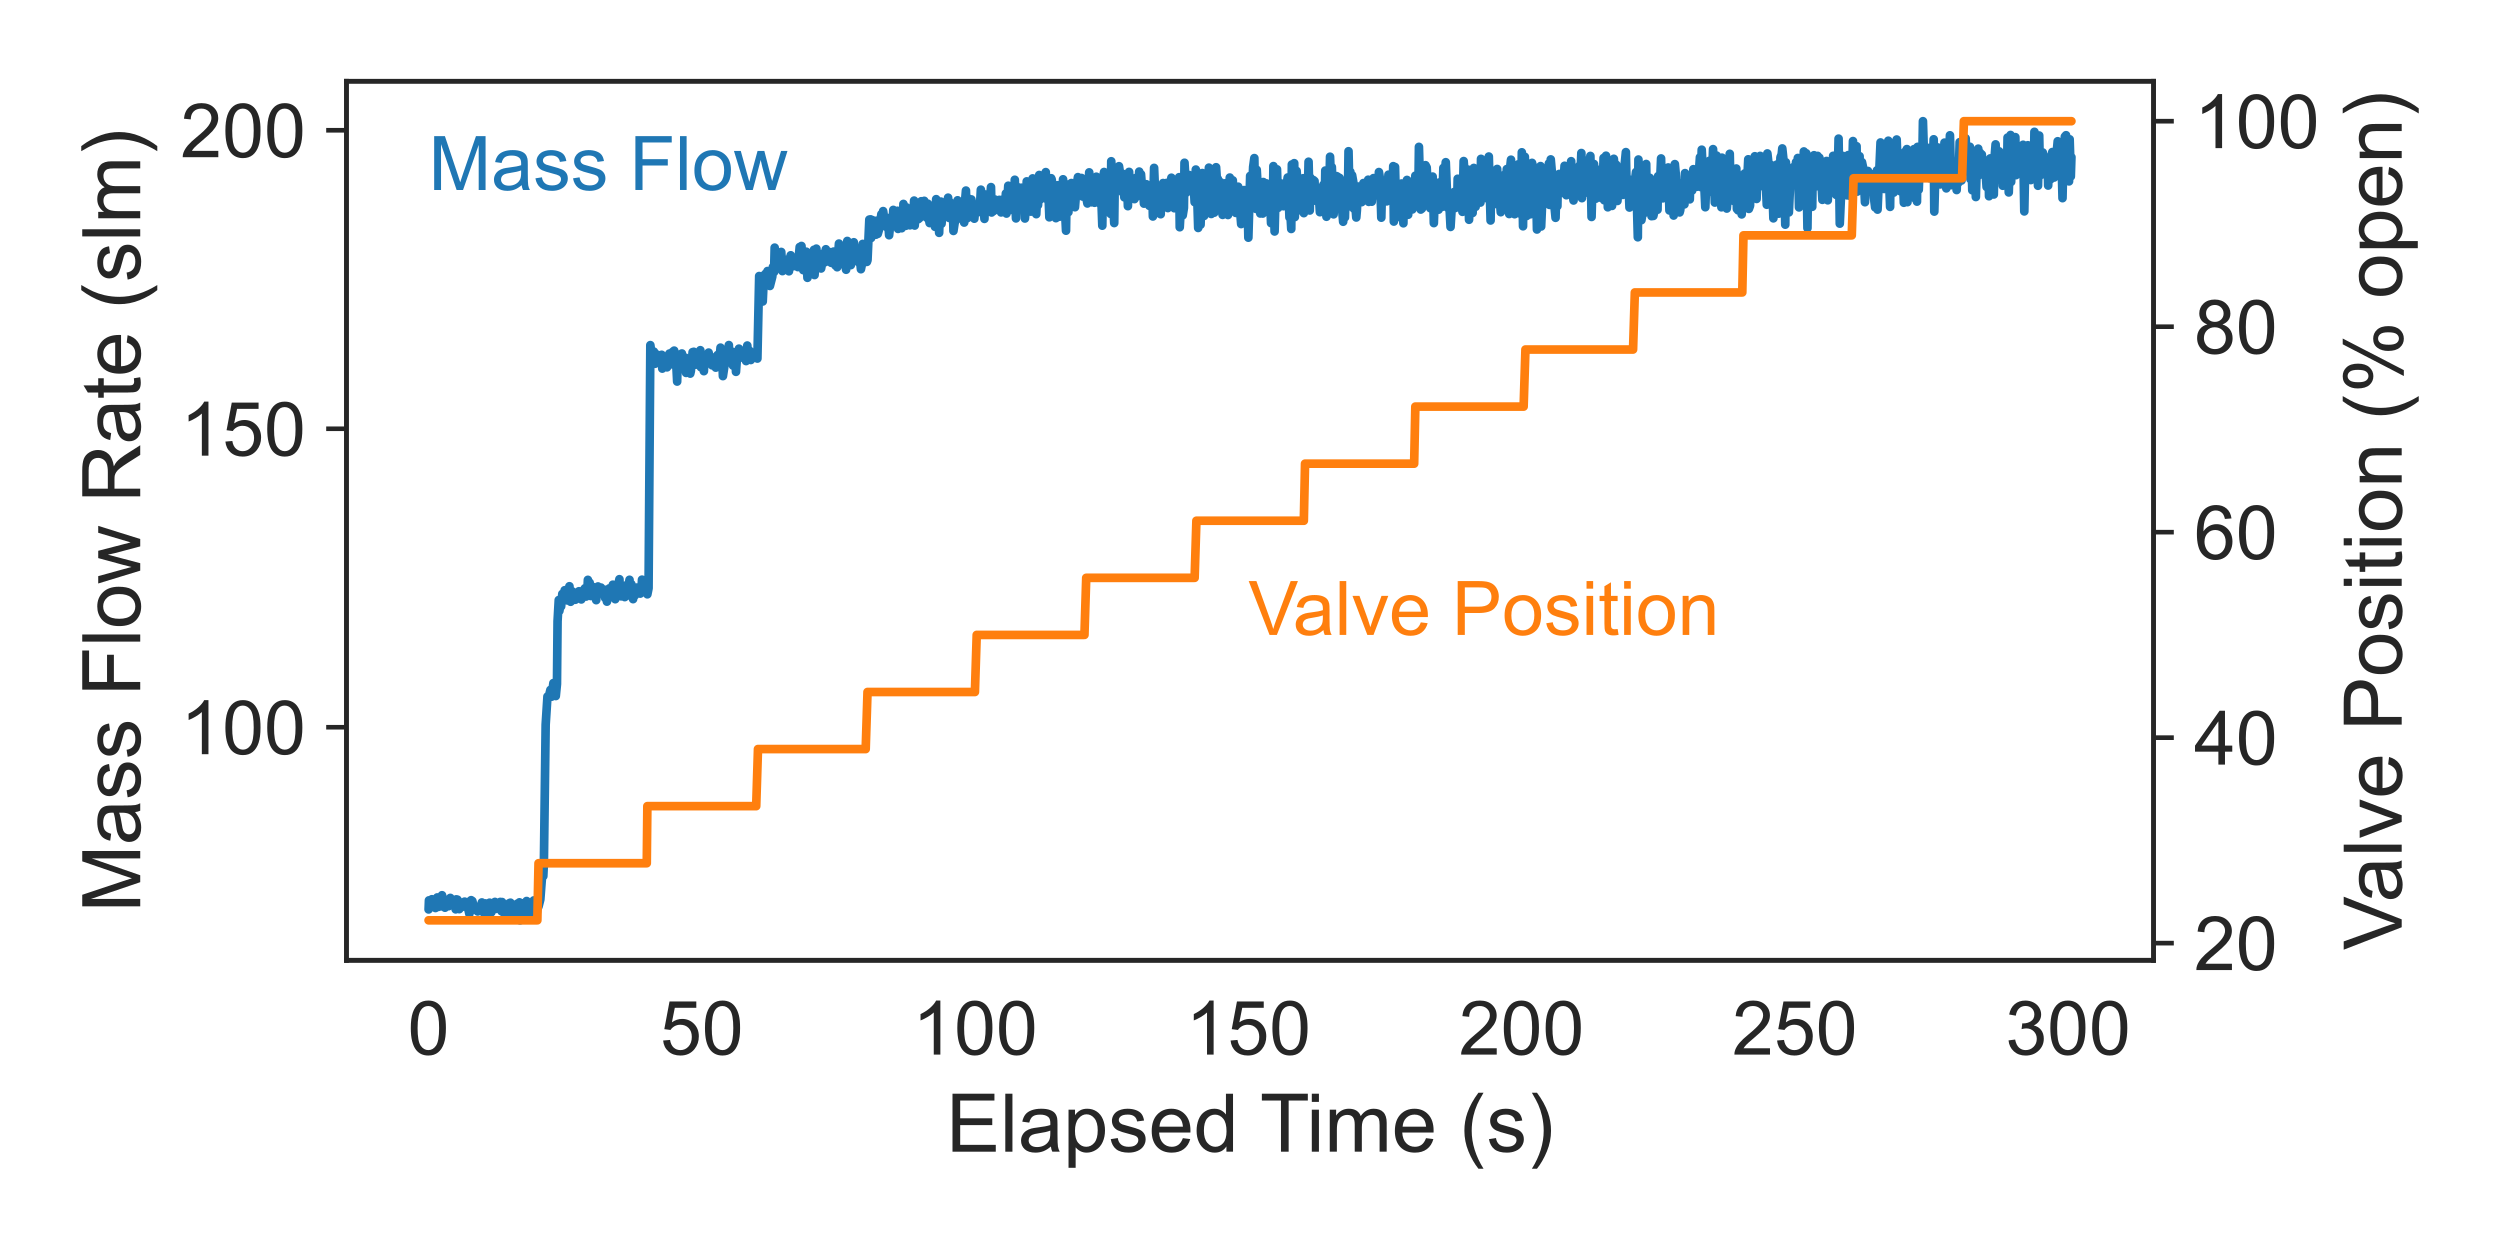 <?xml version="1.0" encoding="utf-8" standalone="no"?>
<!DOCTYPE svg PUBLIC "-//W3C//DTD SVG 1.1//EN"
  "http://www.w3.org/Graphics/SVG/1.1/DTD/svg11.dtd">
<!-- Created with matplotlib (https://matplotlib.org/) -->
<svg height="216pt" version="1.1" viewBox="0 0 432 216" width="432pt" xmlns="http://www.w3.org/2000/svg" xmlns:xlink="http://www.w3.org/1999/xlink">
 <defs>
  <style type="text/css">*{stroke-linecap:butt;stroke-linejoin:round;}</style>
 </defs>
 <g id="figure_1">
  <g id="patch_1">
   <path d="M 0 216 
L 432 216 
L 432 0 
L 0 0 
z
" style="fill:#ffffff;"/>
  </g>
  <g id="axes_1">
   <g id="patch_2">
    <path d="M 59.866 165.933 
L 372.134 165.933 
L 372.134 14.04 
L 59.866 14.04 
z
" style="fill:#ffffff;"/>
   </g>
   <g id="matplotlib.axis_1">
    <g id="xtick_1">
     <g id="text_1">
      <!-- 0 -->
      <g style="fill:#262626;" transform="translate(70.445 182.238)scale(0.13 -0.13)">
       <defs>
        <path d="M 4.156 35.297 
Q 4.156 48 6.766 55.734 
Q 9.375 63.484 14.516 67.672 
Q 19.672 71.875 27.484 71.875 
Q 33.25 71.875 37.594 69.547 
Q 41.938 67.234 44.766 62.859 
Q 47.609 58.5 49.219 52.219 
Q 50.828 45.953 50.828 35.297 
Q 50.828 22.703 48.234 14.969 
Q 45.656 7.234 40.5 3 
Q 35.359 -1.219 27.484 -1.219 
Q 17.141 -1.219 11.234 6.203 
Q 4.156 15.141 4.156 35.297 
z
M 13.188 35.297 
Q 13.188 17.672 17.312 11.828 
Q 21.438 6 27.484 6 
Q 33.547 6 37.672 11.859 
Q 41.797 17.719 41.797 35.297 
Q 41.797 52.984 37.672 58.781 
Q 33.547 64.594 27.391 64.594 
Q 21.344 64.594 17.719 59.469 
Q 13.188 52.938 13.188 35.297 
z
" id="ArialMT-48"/>
       </defs>
       <use xlink:href="#ArialMT-48"/>
      </g>
     </g>
    </g>
    <g id="xtick_2">
     <g id="text_2">
      <!-- 50 -->
      <g style="fill:#262626;" transform="translate(114.049 182.238)scale(0.13 -0.13)">
       <defs>
        <path d="M 4.156 18.75 
L 13.375 19.531 
Q 14.406 12.797 18.141 9.391 
Q 21.875 6 27.156 6 
Q 33.5 6 37.891 10.781 
Q 42.281 15.578 42.281 23.484 
Q 42.281 31 38.062 35.344 
Q 33.844 39.703 27 39.703 
Q 22.75 39.703 19.328 37.766 
Q 15.922 35.844 13.969 32.766 
L 5.719 33.844 
L 12.641 70.609 
L 48.25 70.609 
L 48.25 62.203 
L 19.672 62.203 
L 15.828 42.969 
Q 22.266 47.469 29.344 47.469 
Q 38.719 47.469 45.156 40.969 
Q 51.609 34.469 51.609 24.266 
Q 51.609 14.547 45.953 7.469 
Q 39.062 -1.219 27.156 -1.219 
Q 17.391 -1.219 11.203 4.25 
Q 5.031 9.719 4.156 18.75 
z
" id="ArialMT-53"/>
       </defs>
       <use xlink:href="#ArialMT-53"/>
       <use x="55.615" xlink:href="#ArialMT-48"/>
      </g>
     </g>
    </g>
    <g id="xtick_3">
     <g id="text_3">
      <!-- 100 -->
      <g style="fill:#262626;" transform="translate(157.653 182.238)scale(0.13 -0.13)">
       <defs>
        <path d="M 37.25 0 
L 28.469 0 
L 28.469 56 
Q 25.297 52.984 20.141 49.953 
Q 14.984 46.922 10.891 45.406 
L 10.891 53.906 
Q 18.266 57.375 23.781 62.297 
Q 29.297 67.234 31.594 71.875 
L 37.25 71.875 
z
" id="ArialMT-49"/>
       </defs>
       <use xlink:href="#ArialMT-49"/>
       <use x="55.615" xlink:href="#ArialMT-48"/>
       <use x="111.23" xlink:href="#ArialMT-48"/>
      </g>
     </g>
    </g>
    <g id="xtick_4">
     <g id="text_4">
      <!-- 150 -->
      <g style="fill:#262626;" transform="translate(204.872 182.238)scale(0.13 -0.13)">
       <use xlink:href="#ArialMT-49"/>
       <use x="55.615" xlink:href="#ArialMT-53"/>
       <use x="111.23" xlink:href="#ArialMT-48"/>
      </g>
     </g>
    </g>
    <g id="xtick_5">
     <g id="text_5">
      <!-- 200 -->
      <g style="fill:#262626;" transform="translate(252.09 182.238)scale(0.13 -0.13)">
       <defs>
        <path d="M 50.344 8.453 
L 50.344 0 
L 3.031 0 
Q 2.938 3.172 4.047 6.109 
Q 5.859 10.938 9.828 15.625 
Q 13.812 20.312 21.344 26.469 
Q 33.016 36.031 37.109 41.625 
Q 41.219 47.219 41.219 52.203 
Q 41.219 57.422 37.469 61 
Q 33.734 64.594 27.734 64.594 
Q 21.391 64.594 17.578 60.781 
Q 13.766 56.984 13.719 50.25 
L 4.688 51.172 
Q 5.609 61.281 11.656 66.578 
Q 17.719 71.875 27.938 71.875 
Q 38.234 71.875 44.234 66.156 
Q 50.25 60.453 50.25 52 
Q 50.25 47.703 48.484 43.547 
Q 46.734 39.406 42.656 34.812 
Q 38.578 30.219 29.109 22.219 
Q 21.188 15.578 18.938 13.203 
Q 16.703 10.844 15.234 8.453 
z
" id="ArialMT-50"/>
       </defs>
       <use xlink:href="#ArialMT-50"/>
       <use x="55.615" xlink:href="#ArialMT-48"/>
       <use x="111.23" xlink:href="#ArialMT-48"/>
      </g>
     </g>
    </g>
    <g id="xtick_6">
     <g id="text_6">
      <!-- 250 -->
      <g style="fill:#262626;" transform="translate(299.309 182.238)scale(0.13 -0.13)">
       <use xlink:href="#ArialMT-50"/>
       <use x="55.615" xlink:href="#ArialMT-53"/>
       <use x="111.23" xlink:href="#ArialMT-48"/>
      </g>
     </g>
    </g>
    <g id="xtick_7">
     <g id="text_7">
      <!-- 300 -->
      <g style="fill:#262626;" transform="translate(346.527 182.238)scale(0.13 -0.13)">
       <defs>
        <path d="M 4.203 18.891 
L 12.984 20.062 
Q 14.5 12.594 18.141 9.297 
Q 21.781 6 27 6 
Q 33.203 6 37.469 10.297 
Q 41.75 14.594 41.75 20.953 
Q 41.75 27 37.797 30.922 
Q 33.844 34.859 27.734 34.859 
Q 25.25 34.859 21.531 33.891 
L 22.516 41.609 
Q 23.391 41.5 23.922 41.5 
Q 29.547 41.5 34.031 44.422 
Q 38.531 47.359 38.531 53.469 
Q 38.531 58.297 35.25 61.469 
Q 31.984 64.656 26.812 64.656 
Q 21.688 64.656 18.266 61.422 
Q 14.844 58.203 13.875 51.766 
L 5.078 53.328 
Q 6.688 62.156 12.391 67.016 
Q 18.109 71.875 26.609 71.875 
Q 32.469 71.875 37.391 69.359 
Q 42.328 66.844 44.938 62.5 
Q 47.562 58.156 47.562 53.266 
Q 47.562 48.641 45.062 44.828 
Q 42.578 41.016 37.703 38.766 
Q 44.047 37.312 47.562 32.688 
Q 51.078 28.078 51.078 21.141 
Q 51.078 11.766 44.234 5.25 
Q 37.406 -1.266 26.953 -1.266 
Q 17.531 -1.266 11.297 4.344 
Q 5.078 9.969 4.203 18.891 
z
" id="ArialMT-51"/>
       </defs>
       <use xlink:href="#ArialMT-51"/>
       <use x="55.615" xlink:href="#ArialMT-48"/>
       <use x="111.23" xlink:href="#ArialMT-48"/>
      </g>
     </g>
    </g>
    <g id="text_8">
     <!-- Elapsed Time (s) -->
     <g style="fill:#262626;" transform="translate(163.485 199.013)scale(0.14 -0.14)">
      <defs>
       <path d="M 7.906 0 
L 7.906 71.578 
L 59.672 71.578 
L 59.672 63.141 
L 17.391 63.141 
L 17.391 41.219 
L 56.984 41.219 
L 56.984 32.812 
L 17.391 32.812 
L 17.391 8.453 
L 61.328 8.453 
L 61.328 0 
z
" id="ArialMT-69"/>
       <path d="M 6.391 0 
L 6.391 71.578 
L 15.188 71.578 
L 15.188 0 
z
" id="ArialMT-108"/>
       <path d="M 40.438 6.391 
Q 35.547 2.25 31.031 0.531 
Q 26.516 -1.172 21.344 -1.172 
Q 12.797 -1.172 8.203 3 
Q 3.609 7.172 3.609 13.672 
Q 3.609 17.484 5.344 20.625 
Q 7.078 23.781 9.891 25.688 
Q 12.703 27.594 16.219 28.562 
Q 18.797 29.25 24.031 29.891 
Q 34.672 31.156 39.703 32.906 
Q 39.75 34.719 39.75 35.203 
Q 39.75 40.578 37.25 42.781 
Q 33.891 45.75 27.25 45.75 
Q 21.047 45.75 18.094 43.578 
Q 15.141 41.406 13.719 35.891 
L 5.125 37.062 
Q 6.297 42.578 8.984 45.969 
Q 11.672 49.359 16.75 51.188 
Q 21.828 53.031 28.516 53.031 
Q 35.156 53.031 39.297 51.469 
Q 43.453 49.906 45.406 47.531 
Q 47.359 45.172 48.141 41.547 
Q 48.578 39.312 48.578 33.453 
L 48.578 21.734 
Q 48.578 9.469 49.141 6.219 
Q 49.703 2.984 51.375 0 
L 42.188 0 
Q 40.828 2.734 40.438 6.391 
z
M 39.703 26.031 
Q 34.906 24.078 25.344 22.703 
Q 19.922 21.922 17.672 20.938 
Q 15.438 19.969 14.203 18.094 
Q 12.984 16.219 12.984 13.922 
Q 12.984 10.406 15.641 8.062 
Q 18.312 5.719 23.438 5.719 
Q 28.516 5.719 32.469 7.938 
Q 36.422 10.156 38.281 14.016 
Q 39.703 17 39.703 22.797 
z
" id="ArialMT-97"/>
       <path d="M 6.594 -19.875 
L 6.594 51.859 
L 14.594 51.859 
L 14.594 45.125 
Q 17.438 49.078 21 51.047 
Q 24.562 53.031 29.641 53.031 
Q 36.281 53.031 41.359 49.609 
Q 46.438 46.188 49.016 39.953 
Q 51.609 33.734 51.609 26.312 
Q 51.609 18.359 48.75 11.984 
Q 45.906 5.609 40.453 2.219 
Q 35.016 -1.172 29 -1.172 
Q 24.609 -1.172 21.109 0.688 
Q 17.625 2.547 15.375 5.375 
L 15.375 -19.875 
z
M 14.547 25.641 
Q 14.547 15.625 18.594 10.844 
Q 22.656 6.062 28.422 6.062 
Q 34.281 6.062 38.453 11.016 
Q 42.625 15.969 42.625 26.375 
Q 42.625 36.281 38.547 41.203 
Q 34.469 46.141 28.812 46.141 
Q 23.188 46.141 18.859 40.891 
Q 14.547 35.641 14.547 25.641 
z
" id="ArialMT-112"/>
       <path d="M 3.078 15.484 
L 11.766 16.844 
Q 12.5 11.625 15.844 8.844 
Q 19.188 6.062 25.203 6.062 
Q 31.25 6.062 34.172 8.516 
Q 37.109 10.984 37.109 14.312 
Q 37.109 17.281 34.516 19 
Q 32.719 20.172 25.531 21.969 
Q 15.875 24.422 12.141 26.203 
Q 8.406 27.984 6.469 31.125 
Q 4.547 34.281 4.547 38.094 
Q 4.547 41.547 6.125 44.5 
Q 7.719 47.469 10.453 49.422 
Q 12.5 50.922 16.031 51.969 
Q 19.578 53.031 23.641 53.031 
Q 29.734 53.031 34.344 51.266 
Q 38.969 49.516 41.156 46.5 
Q 43.359 43.5 44.188 38.484 
L 35.594 37.312 
Q 35.016 41.312 32.203 43.547 
Q 29.391 45.797 24.266 45.797 
Q 18.219 45.797 15.625 43.797 
Q 13.031 41.797 13.031 39.109 
Q 13.031 37.406 14.109 36.031 
Q 15.188 34.625 17.484 33.688 
Q 18.797 33.203 25.25 31.453 
Q 34.578 28.953 38.25 27.359 
Q 41.938 25.781 44.031 22.75 
Q 46.141 19.734 46.141 15.234 
Q 46.141 10.844 43.578 6.953 
Q 41.016 3.078 36.172 0.953 
Q 31.344 -1.172 25.25 -1.172 
Q 15.141 -1.172 9.844 3.031 
Q 4.547 7.234 3.078 15.484 
z
" id="ArialMT-115"/>
       <path d="M 42.094 16.703 
L 51.172 15.578 
Q 49.031 7.625 43.219 3.219 
Q 37.406 -1.172 28.375 -1.172 
Q 17 -1.172 10.328 5.828 
Q 3.656 12.844 3.656 25.484 
Q 3.656 38.578 10.391 45.797 
Q 17.141 53.031 27.875 53.031 
Q 38.281 53.031 44.875 45.953 
Q 51.469 38.875 51.469 26.031 
Q 51.469 25.25 51.422 23.688 
L 12.75 23.688 
Q 13.234 15.141 17.578 10.594 
Q 21.922 6.062 28.422 6.062 
Q 33.25 6.062 36.672 8.594 
Q 40.094 11.141 42.094 16.703 
z
M 13.234 30.906 
L 42.188 30.906 
Q 41.609 37.453 38.875 40.719 
Q 34.672 45.797 27.984 45.797 
Q 21.922 45.797 17.797 41.75 
Q 13.672 37.703 13.234 30.906 
z
" id="ArialMT-101"/>
       <path d="M 40.234 0 
L 40.234 6.547 
Q 35.297 -1.172 25.734 -1.172 
Q 19.531 -1.172 14.328 2.25 
Q 9.125 5.672 6.266 11.797 
Q 3.422 17.922 3.422 25.875 
Q 3.422 33.641 6 39.969 
Q 8.594 46.297 13.766 49.656 
Q 18.953 53.031 25.344 53.031 
Q 30.031 53.031 33.688 51.047 
Q 37.359 49.078 39.656 45.906 
L 39.656 71.578 
L 48.391 71.578 
L 48.391 0 
z
M 12.453 25.875 
Q 12.453 15.922 16.641 10.984 
Q 20.844 6.062 26.562 6.062 
Q 32.328 6.062 36.344 10.766 
Q 40.375 15.484 40.375 25.141 
Q 40.375 35.797 36.266 40.766 
Q 32.172 45.75 26.172 45.75 
Q 20.312 45.75 16.375 40.969 
Q 12.453 36.188 12.453 25.875 
z
" id="ArialMT-100"/>
       <path id="ArialMT-32"/>
       <path d="M 25.922 0 
L 25.922 63.141 
L 2.344 63.141 
L 2.344 71.578 
L 59.078 71.578 
L 59.078 63.141 
L 35.406 63.141 
L 35.406 0 
z
" id="ArialMT-84"/>
       <path d="M 6.641 61.469 
L 6.641 71.578 
L 15.438 71.578 
L 15.438 61.469 
z
M 6.641 0 
L 6.641 51.859 
L 15.438 51.859 
L 15.438 0 
z
" id="ArialMT-105"/>
       <path d="M 6.594 0 
L 6.594 51.859 
L 14.453 51.859 
L 14.453 44.578 
Q 16.891 48.391 20.938 50.703 
Q 25 53.031 30.172 53.031 
Q 35.938 53.031 39.625 50.641 
Q 43.312 48.25 44.828 43.953 
Q 50.984 53.031 60.844 53.031 
Q 68.562 53.031 72.703 48.75 
Q 76.859 44.484 76.859 35.594 
L 76.859 0 
L 68.109 0 
L 68.109 32.672 
Q 68.109 37.938 67.25 40.25 
Q 66.406 42.578 64.156 43.984 
Q 61.922 45.406 58.891 45.406 
Q 53.422 45.406 49.797 41.766 
Q 46.188 38.141 46.188 30.125 
L 46.188 0 
L 37.406 0 
L 37.406 33.688 
Q 37.406 39.547 35.25 42.469 
Q 33.109 45.406 28.219 45.406 
Q 24.516 45.406 21.359 43.453 
Q 18.219 41.5 16.797 37.734 
Q 15.375 33.984 15.375 26.906 
L 15.375 0 
z
" id="ArialMT-109"/>
       <path d="M 23.391 -21.047 
Q 16.109 -11.859 11.078 0.438 
Q 6.062 12.75 6.062 25.922 
Q 6.062 37.547 9.812 48.188 
Q 14.203 60.547 23.391 72.797 
L 29.688 72.797 
Q 23.781 62.641 21.875 58.297 
Q 18.891 51.562 17.188 44.234 
Q 15.094 35.109 15.094 25.875 
Q 15.094 2.391 29.688 -21.047 
z
" id="ArialMT-40"/>
       <path d="M 12.359 -21.047 
L 6.062 -21.047 
Q 20.656 2.391 20.656 25.875 
Q 20.656 35.062 18.562 44.094 
Q 16.891 51.422 13.922 58.156 
Q 12.016 62.547 6.062 72.797 
L 12.359 72.797 
Q 21.531 60.547 25.922 48.188 
Q 29.688 37.547 29.688 25.922 
Q 29.688 12.75 24.625 0.438 
Q 19.578 -11.859 12.359 -21.047 
z
" id="ArialMT-41"/>
      </defs>
      <use xlink:href="#ArialMT-69"/>
      <use x="66.699" xlink:href="#ArialMT-108"/>
      <use x="88.916" xlink:href="#ArialMT-97"/>
      <use x="144.531" xlink:href="#ArialMT-112"/>
      <use x="200.146" xlink:href="#ArialMT-115"/>
      <use x="250.146" xlink:href="#ArialMT-101"/>
      <use x="305.762" xlink:href="#ArialMT-100"/>
      <use x="361.377" xlink:href="#ArialMT-32"/>
      <use x="387.41" xlink:href="#ArialMT-84"/>
      <use x="444.744" xlink:href="#ArialMT-105"/>
      <use x="466.961" xlink:href="#ArialMT-109"/>
      <use x="550.262" xlink:href="#ArialMT-101"/>
      <use x="605.877" xlink:href="#ArialMT-32"/>
      <use x="633.66" xlink:href="#ArialMT-40"/>
      <use x="666.961" xlink:href="#ArialMT-115"/>
      <use x="716.961" xlink:href="#ArialMT-41"/>
     </g>
    </g>
   </g>
   <g id="matplotlib.axis_2">
    <g id="ytick_1">
     <g id="line2d_1">
      <defs>
       <path d="M 0 0 
L -3.5 0 
" id="m1aa21f8b14" style="stroke:#262626;stroke-width:0.8;"/>
      </defs>
      <g>
       <use style="fill:#262626;stroke:#262626;stroke-width:0.8;" x="59.866" xlink:href="#m1aa21f8b14" y="125.668"/>
      </g>
     </g>
     <g id="text_9">
      <!-- 100 -->
      <g style="fill:#262626;" transform="translate(31.178 130.321)scale(0.13 -0.13)">
       <use xlink:href="#ArialMT-49"/>
       <use x="55.615" xlink:href="#ArialMT-48"/>
       <use x="111.23" xlink:href="#ArialMT-48"/>
      </g>
     </g>
    </g>
    <g id="ytick_2">
     <g id="line2d_2">
      <g>
       <use style="fill:#262626;stroke:#262626;stroke-width:0.8;" x="59.866" xlink:href="#m1aa21f8b14" y="74.09"/>
      </g>
     </g>
     <g id="text_10">
      <!-- 150 -->
      <g style="fill:#262626;" transform="translate(31.178 78.743)scale(0.13 -0.13)">
       <use xlink:href="#ArialMT-49"/>
       <use x="55.615" xlink:href="#ArialMT-53"/>
       <use x="111.23" xlink:href="#ArialMT-48"/>
      </g>
     </g>
    </g>
    <g id="ytick_3">
     <g id="line2d_3">
      <g>
       <use style="fill:#262626;stroke:#262626;stroke-width:0.8;" x="59.866" xlink:href="#m1aa21f8b14" y="22.512"/>
      </g>
     </g>
     <g id="text_11">
      <!-- 200 -->
      <g style="fill:#262626;" transform="translate(31.178 27.165)scale(0.13 -0.13)">
       <use xlink:href="#ArialMT-50"/>
       <use x="55.615" xlink:href="#ArialMT-48"/>
       <use x="111.23" xlink:href="#ArialMT-48"/>
      </g>
     </g>
    </g>
    <g id="text_12">
     <!-- Mass Flow Rate (slm) -->
     <g style="fill:#262626;" transform="translate(24.232 157.656)rotate(-90)scale(0.14 -0.14)">
      <defs>
       <path d="M 7.422 0 
L 7.422 71.578 
L 21.688 71.578 
L 38.625 20.906 
Q 40.969 13.812 42.047 10.297 
Q 43.266 14.203 45.844 21.781 
L 62.984 71.578 
L 75.734 71.578 
L 75.734 0 
L 66.609 0 
L 66.609 59.906 
L 45.797 0 
L 37.25 0 
L 16.547 60.938 
L 16.547 0 
z
" id="ArialMT-77"/>
       <path d="M 8.203 0 
L 8.203 71.578 
L 56.5 71.578 
L 56.5 63.141 
L 17.672 63.141 
L 17.672 40.969 
L 51.266 40.969 
L 51.266 32.516 
L 17.672 32.516 
L 17.672 0 
z
" id="ArialMT-70"/>
       <path d="M 3.328 25.922 
Q 3.328 40.328 11.328 47.266 
Q 18.016 53.031 27.641 53.031 
Q 38.328 53.031 45.109 46.016 
Q 51.906 39.016 51.906 26.656 
Q 51.906 16.656 48.906 10.906 
Q 45.906 5.172 40.156 2 
Q 34.422 -1.172 27.641 -1.172 
Q 16.75 -1.172 10.031 5.812 
Q 3.328 12.797 3.328 25.922 
z
M 12.359 25.922 
Q 12.359 15.969 16.703 11.016 
Q 21.047 6.062 27.641 6.062 
Q 34.188 6.062 38.531 11.031 
Q 42.875 16.016 42.875 26.219 
Q 42.875 35.844 38.5 40.797 
Q 34.125 45.75 27.641 45.75 
Q 21.047 45.75 16.703 40.812 
Q 12.359 35.891 12.359 25.922 
z
" id="ArialMT-111"/>
       <path d="M 16.156 0 
L 0.297 51.859 
L 9.375 51.859 
L 17.625 21.922 
L 20.703 10.797 
Q 20.906 11.625 23.391 21.484 
L 31.641 51.859 
L 40.672 51.859 
L 48.438 21.781 
L 51.031 11.859 
L 54 21.875 
L 62.891 51.859 
L 71.438 51.859 
L 55.219 0 
L 46.094 0 
L 37.844 31.062 
L 35.844 39.891 
L 25.344 0 
z
" id="ArialMT-119"/>
       <path d="M 7.859 0 
L 7.859 71.578 
L 39.594 71.578 
Q 49.172 71.578 54.141 69.641 
Q 59.125 67.719 62.109 62.828 
Q 65.094 57.953 65.094 52.047 
Q 65.094 44.438 60.156 39.203 
Q 55.219 33.984 44.922 32.562 
Q 48.688 30.766 50.641 29 
Q 54.781 25.203 58.5 19.484 
L 70.953 0 
L 59.031 0 
L 49.562 14.891 
Q 45.406 21.344 42.719 24.75 
Q 40.047 28.172 37.922 29.531 
Q 35.797 30.906 33.594 31.453 
Q 31.984 31.781 28.328 31.781 
L 17.328 31.781 
L 17.328 0 
z
M 17.328 39.984 
L 37.703 39.984 
Q 44.188 39.984 47.844 41.328 
Q 51.516 42.672 53.422 45.625 
Q 55.328 48.578 55.328 52.047 
Q 55.328 57.125 51.641 60.391 
Q 47.953 63.672 39.984 63.672 
L 17.328 63.672 
z
" id="ArialMT-82"/>
       <path d="M 25.781 7.859 
L 27.047 0.094 
Q 23.344 -0.688 20.406 -0.688 
Q 15.625 -0.688 12.984 0.828 
Q 10.359 2.344 9.281 4.812 
Q 8.203 7.281 8.203 15.188 
L 8.203 45.016 
L 1.766 45.016 
L 1.766 51.859 
L 8.203 51.859 
L 8.203 64.703 
L 16.938 69.969 
L 16.938 51.859 
L 25.781 51.859 
L 25.781 45.016 
L 16.938 45.016 
L 16.938 14.703 
Q 16.938 10.938 17.406 9.859 
Q 17.875 8.797 18.922 8.156 
Q 19.969 7.516 21.922 7.516 
Q 23.391 7.516 25.781 7.859 
z
" id="ArialMT-116"/>
      </defs>
      <use xlink:href="#ArialMT-77"/>
      <use x="83.301" xlink:href="#ArialMT-97"/>
      <use x="138.916" xlink:href="#ArialMT-115"/>
      <use x="188.916" xlink:href="#ArialMT-115"/>
      <use x="238.916" xlink:href="#ArialMT-32"/>
      <use x="266.699" xlink:href="#ArialMT-70"/>
      <use x="327.783" xlink:href="#ArialMT-108"/>
      <use x="350" xlink:href="#ArialMT-111"/>
      <use x="405.615" xlink:href="#ArialMT-119"/>
      <use x="477.832" xlink:href="#ArialMT-32"/>
      <use x="505.615" xlink:href="#ArialMT-82"/>
      <use x="577.832" xlink:href="#ArialMT-97"/>
      <use x="633.447" xlink:href="#ArialMT-116"/>
      <use x="661.23" xlink:href="#ArialMT-101"/>
      <use x="716.846" xlink:href="#ArialMT-32"/>
      <use x="744.629" xlink:href="#ArialMT-40"/>
      <use x="777.93" xlink:href="#ArialMT-115"/>
      <use x="827.93" xlink:href="#ArialMT-108"/>
      <use x="850.146" xlink:href="#ArialMT-109"/>
      <use x="933.447" xlink:href="#ArialMT-41"/>
     </g>
    </g>
   </g>
   <g id="line2d_4">
    <path clip-path="url(#p36b642b615)" d="M 74.06 157.151 
L 74.121 155.583 
L 74.533 155.666 
L 74.635 155.387 
L 74.942 155.831 
L 75.149 156.078 
L 75.25 156.904 
L 75.557 155.078 
L 75.764 156.708 
L 75.865 155.367 
L 76.174 156.625 
L 76.379 154.696 
L 76.689 156.254 
L 76.895 156.852 
L 76.998 155.563 
L 77.202 156.316 
L 77.305 155.955 
L 77.509 156.594 
L 77.817 155.16 
L 77.921 155.903 
L 78.126 156.326 
L 78.229 155.821 
L 78.538 155.769 
L 78.741 157.131 
L 78.845 155.408 
L 79.052 155.46 
L 79.258 156.037 
L 79.361 157.1 
L 79.668 155.944 
L 79.875 156.006 
L 79.979 156.677 
L 80.185 156.594 
L 80.288 155.8 
L 80.492 156.594 
L 80.596 156.12 
L 80.802 156.594 
L 81.109 157.925 
L 81.212 155.728 
L 81.417 155.552 
L 81.622 155.697 
L 81.724 156.14 
L 81.827 157.203 
L 82.035 156.986 
L 82.239 157.141 
L 82.342 157.017 
L 82.548 157.502 
L 82.65 156.759 
L 82.856 156.677 
L 82.958 156.997 
L 83.266 155.944 
L 83.779 158.152 
L 83.881 156.109 
L 84.086 156.811 
L 84.293 157.017 
L 84.396 156.367 
L 84.601 155.986 
L 84.705 157.492 
L 84.909 157.646 
L 85.012 156.388 
L 85.216 156.182 
L 85.318 156.244 
L 85.525 155.852 
L 85.627 157.069 
L 85.935 156.491 
L 86.14 156.739 
L 86.447 155.852 
L 86.652 157.461 
L 86.755 155.872 
L 86.858 157.585 
L 87.266 156.357 
L 87.368 156.429 
L 87.576 158.41 
L 87.679 157.368 
L 87.991 156.078 
L 88.201 155.986 
L 88.305 156.986 
L 88.617 156.285 
L 88.825 156.852 
L 88.927 157.863 
L 89.24 156.45 
L 89.447 156.13 
L 89.551 156.656 
L 89.76 155.924 
L 89.863 159.029 
L 90.172 156.078 
L 90.381 156.584 
L 90.586 157.966 
L 90.688 157.182 
L 90.894 157.977 
L 90.998 155.697 
L 91.202 155.872 
L 91.509 157.884 
L 91.824 156.13 
L 91.926 156.976 
L 92.132 156.924 
L 92.235 155.594 
L 92.544 157.45 
L 92.751 157.76 
L 92.852 156.986 
L 93.058 156.646 
L 93.367 155.429 
L 93.674 151.344 
L 93.879 151.406 
L 93.983 149.229 
L 94.29 125.225 
L 94.6 120.356 
L 94.806 120.49 
L 95.112 119.211 
L 95.317 120.387 
L 95.625 118.035 
L 95.728 119.871 
L 95.935 118.53 
L 96.038 120.273 
L 96.244 118.189 
L 96.346 107.348 
L 96.552 103.686 
L 96.655 105.584 
L 96.86 104.397 
L 96.962 104.789 
L 97.167 102.623 
L 97.372 102.675 
L 97.474 103.655 
L 97.577 101.994 
L 97.783 102.963 
L 97.988 101.87 
L 98.09 103.768 
L 98.296 102.695 
L 98.398 101.303 
L 98.604 103.985 
L 98.706 103.892 
L 98.911 102.21 
L 99.013 102.788 
L 99.219 102.541 
L 99.424 103.634 
L 99.526 102.53 
L 99.836 102.963 
L 100.041 102.169 
L 100.145 103.438 
L 100.351 102.303 
L 100.453 103.582 
L 100.66 102.994 
L 100.763 102.118 
L 101.073 101.653 
L 101.277 103.087 
L 101.482 102.386 
L 101.585 100.199 
L 101.79 102.283 
L 101.893 100.684 
L 102.097 102.994 
L 102.2 101.313 
L 102.407 102.056 
L 102.509 101.437 
L 102.715 101.777 
L 103.024 103.706 
L 103.127 101.973 
L 103.334 101.344 
L 103.436 102.623 
L 103.642 102.365 
L 103.848 101.53 
L 103.951 101.798 
L 104.157 101.922 
L 104.261 102.706 
L 104.467 101.901 
L 104.572 103.345 
L 104.775 102.345 
L 104.878 103.964 
L 105.288 101.674 
L 105.494 102.86 
L 105.699 102.437 
L 105.904 101.034 
L 106.007 102.479 
L 106.213 101.767 
L 106.315 103.541 
L 107.035 100.085 
L 107.139 102.241 
L 107.344 103.046 
L 107.65 101.602 
L 107.753 102.685 
L 107.957 103.18 
L 108.265 101.117 
L 108.368 102.922 
L 108.78 100.189 
L 108.88 102.922 
L 109.086 100.921 
L 109.191 101.344 
L 109.396 103.531 
L 109.498 102.2 
L 109.703 102.912 
L 109.805 102.716 
L 110.01 101.53 
L 110.112 102.303 
L 110.319 101.695 
L 110.529 102.056 
L 110.633 102.572 
L 110.836 101.984 
L 110.938 100.168 
L 111.143 102.169 
L 111.247 101.365 
L 111.453 102.262 
L 111.761 100.261 
L 111.864 102.695 
L 112.07 101.653 
L 112.379 59.638 
L 112.688 61.928 
L 112.894 62.176 
L 112.998 60.762 
L 113.203 62.856 
L 113.307 61.299 
L 113.513 61.258 
L 113.616 62.217 
L 113.822 62.145 
L 114.028 62.351 
L 114.132 62.248 
L 114.339 61.309 
L 114.442 63.692 
L 114.648 63.486 
L 114.751 62.691 
L 114.955 62.361 
L 115.058 62.609 
L 115.263 63.475 
L 115.366 61.485 
L 115.572 61.722 
L 115.675 61.093 
L 116.086 62.96 
L 116.19 60.845 
L 116.498 60.587 
L 116.703 62.423 
L 116.807 61.918 
L 117.012 65.931 
L 117.114 61.258 
L 117.319 61.846 
L 117.523 62.815 
L 117.83 61.082 
L 117.934 63.713 
L 118.14 61.711 
L 118.243 63.145 
L 118.45 61.815 
L 118.553 64.435 
L 118.759 62.382 
L 118.862 62.856 
L 119.067 62.702 
L 119.276 64.559 
L 119.378 64.115 
L 119.686 60.845 
L 119.891 60.793 
L 120.197 63.022 
L 120.299 61.309 
L 120.504 61.629 
L 120.709 61.134 
L 120.812 62.898 
L 121.016 60.515 
L 121.117 63.465 
L 121.322 61.402 
L 121.426 63.042 
L 121.63 64.136 
L 121.732 62.248 
L 121.938 62.289 
L 122.247 62.547 
L 122.452 60.927 
L 122.556 61.732 
L 122.863 62.485 
L 123.069 63.135 
L 123.172 61.835 
L 123.379 61.773 
L 123.583 61.949 
L 123.686 63.527 
L 123.892 63.207 
L 123.995 61.34 
L 124.202 62.702 
L 124.306 62.382 
L 124.508 60.071 
L 124.817 62.279 
L 124.918 64.992 
L 125.123 63.64 
L 125.432 61.123 
L 125.738 62.63 
L 125.944 59.628 
L 126.046 62.031 
L 126.357 60.927 
L 126.562 60.793 
L 126.664 63.176 
L 126.87 60.969 
L 127.074 60.917 
L 127.177 64.249 
L 127.383 61.35 
L 127.486 61.68 
L 127.692 60.247 
L 127.794 61.402 
L 128 60.855 
L 128.103 61.247 
L 128.308 61.237 
L 128.514 61.907 
L 128.616 60.649 
L 128.923 62.392 
L 129.129 59.71 
L 129.232 60.845 
L 129.437 61.082 
L 129.54 60.618 
L 129.744 62.207 
L 129.848 61.567 
L 130.054 61.866 
L 130.259 61.423 
L 130.362 61.732 
L 130.568 60.948 
L 130.877 61.959 
L 131.186 47.703 
L 131.289 47.961 
L 131.496 49.209 
L 131.699 48.765 
L 131.801 52.097 
L 132.007 47.569 
L 132.109 48.311 
L 132.316 47.27 
L 132.42 49.24 
L 132.627 46.836 
L 132.73 48.466 
L 132.937 48.497 
L 133.04 49.415 
L 133.451 47.806 
L 133.555 46.135 
L 133.761 47.012 
L 133.863 42.793 
L 134.069 46.156 
L 134.171 44.711 
L 134.379 44.526 
L 134.584 45.568 
L 134.996 43.535 
L 135.202 46.847 
L 135.304 45.516 
L 135.509 45.65 
L 135.612 46.64 
L 135.817 46.62 
L 135.921 45.423 
L 136.127 44.825 
L 136.332 46.878 
L 136.436 45.258 
L 136.641 44.113 
L 136.744 45.867 
L 136.951 45.877 
L 137.053 46.011 
L 137.259 44.815 
L 137.568 45.877 
L 137.773 44.608 
L 137.875 46.156 
L 138.185 42.679 
L 138.391 45.196 
L 138.494 42.504 
L 138.805 46.682 
L 139.012 45.537 
L 139.216 45.372 
L 139.32 43.494 
L 139.526 48.002 
L 139.628 44.639 
L 139.834 45.949 
L 139.937 44.959 
L 140.142 47.115 
L 140.346 45.011 
L 140.45 45.258 
L 140.655 43.164 
L 140.756 47.528 
L 141.065 42.968 
L 141.272 45.351 
L 141.58 45.072 
L 141.786 44.546 
L 141.888 46.393 
L 142.401 43.7 
L 142.504 45.33 
L 142.709 43.071 
L 142.914 45.186 
L 143.017 44.227 
L 143.221 44.567 
L 143.324 43.546 
L 143.529 44.144 
L 143.632 45.413 
L 143.84 45.237 
L 144.045 43.473 
L 144.148 44.051 
L 144.354 45.867 
L 144.457 45.609 
L 144.664 46.176 
L 144.971 42.091 
L 145.075 44.392 
L 145.281 42.669 
L 145.384 44.392 
L 145.588 43.102 
L 145.794 45.733 
L 145.897 44.794 
L 146.104 45.526 
L 146.206 46.609 
L 146.411 41.637 
L 146.717 44.928 
L 146.82 45.66 
L 147.025 45.815 
L 147.23 43.577 
L 147.335 44.165 
L 147.539 41.864 
L 147.64 44.66 
L 147.844 44.34 
L 147.948 42.844 
L 148.158 43.473 
L 148.357 45.32 
L 148.461 43.473 
L 148.768 46.517 
L 148.972 45.526 
L 149.073 42.153 
L 149.279 42.71 
L 149.384 44.639 
L 149.591 45.268 
L 149.802 45.248 
L 149.906 44.949 
L 150.22 37.944 
L 150.43 37.903 
L 150.535 41.122 
L 150.741 38.027 
L 150.846 40.296 
L 151.157 38.522 
L 151.364 40.554 
L 151.469 38.14 
L 151.678 40.41 
L 151.987 39.337 
L 152.297 37.016 
L 152.503 37.233 
L 152.605 36.48 
L 152.917 38.543 
L 153.123 38.006 
L 153.226 39.265 
L 153.43 37.8 
L 153.64 40.647 
L 153.95 37.532 
L 154.052 37.821 
L 154.259 37.996 
L 154.362 36.273 
L 154.672 38.831 
L 155.084 36.428 
L 155.186 39.554 
L 155.392 36.48 
L 155.494 39.389 
L 155.701 38.79 
L 155.804 39.44 
L 156.009 38.305 
L 156.112 35.242 
L 156.521 39.017 
L 156.624 35.83 
L 156.83 36.913 
L 156.931 38.759 
L 157.136 38.006 
L 157.238 38.935 
L 157.445 38.574 
L 157.548 38.852 
L 157.754 38.749 
L 157.959 34.664 
L 158.062 38.976 
L 158.268 36.376 
L 158.37 37.821 
L 158.577 37.49 
L 158.681 37.872 
L 158.887 37.697 
L 159.197 34.777 
L 159.403 36.325 
L 159.505 35.427 
L 159.712 34.705 
L 159.814 37.067 
L 160.021 36.222 
L 160.125 37.604 
L 160.33 35.2 
L 160.434 37.49 
L 160.64 38.543 
L 161.152 35.572 
L 161.256 37.655 
L 161.465 37.315 
L 161.567 39.193 
L 161.772 34.416 
L 162.08 36.149 
L 162.285 40.234 
L 162.389 36.758 
L 162.595 34.839 
L 162.697 38.666 
L 163.005 35.5 
L 163.213 36.366 
L 163.316 36.325 
L 163.521 36.902 
L 163.727 35.572 
L 163.83 34.158 
L 164.035 37.666 
L 164.138 34.932 
L 164.445 36.18 
L 164.651 35.242 
L 164.754 39.904 
L 164.959 38.543 
L 165.166 37.934 
L 165.269 36.108 
L 165.473 34.612 
L 165.577 35.448 
L 165.887 36.614 
L 166.093 37.8 
L 166.196 36.273 
L 166.403 35.603 
L 166.608 38.46 
L 166.709 35.355 
L 166.916 32.931 
L 167.021 37.769 
L 167.231 37.645 
L 167.332 34.293 
L 167.642 35.861 
L 167.85 34.458 
L 168.158 36.304 
L 168.363 37.79 
L 168.465 36.737 
L 168.67 36.325 
L 168.776 35.51 
L 168.977 36.676 
L 169.079 36.356 
L 169.287 36.624 
L 169.492 32.776 
L 169.595 35.293 
L 169.802 35.665 
L 169.905 34.767 
L 170.111 37.821 
L 170.214 33.601 
L 170.523 36.603 
L 170.729 34.478 
L 170.936 33.571 
L 171.038 35.025 
L 171.244 32.333 
L 171.348 36.717 
L 171.553 35.995 
L 171.657 36.49 
L 171.862 34.458 
L 171.965 34.499 
L 172.171 35.159 
L 172.377 36.242 
L 172.48 35.211 
L 172.685 34.54 
L 172.787 35.84 
L 172.992 36.706 
L 173.095 34.53 
L 173.302 36.531 
L 173.506 34.973 
L 173.609 36.696 
L 173.816 33.426 
L 173.918 36.902 
L 174.229 32.095 
L 174.434 33.261 
L 174.535 36.284 
L 174.739 34.953 
L 174.945 35.118 
L 175.047 33.529 
L 175.253 36.449 
L 175.355 31.064 
L 175.561 37.738 
L 175.665 32.188 
L 175.871 33.044 
L 175.974 34.324 
L 176.183 34.22 
L 176.389 33.488 
L 176.493 32.436 
L 176.698 34.282 
L 176.8 33.859 
L 177.004 34.623 
L 177.107 37.759 
L 177.314 35.211 
L 177.418 31.342 
L 177.622 34.85 
L 177.827 34.746 
L 177.929 32.962 
L 178.135 36.572 
L 178.443 30.827 
L 178.546 32.879 
L 178.752 34.736 
L 178.855 32.095 
L 179.065 37.006 
L 179.269 32.869 
L 179.371 35.448 
L 179.576 30.239 
L 179.678 34.54 
L 179.885 34.324 
L 180.297 30.651 
L 180.504 33.106 
L 180.709 29.743 
L 180.812 34.365 
L 181.12 31.858 
L 181.328 37.552 
L 181.638 30.796 
L 181.74 31.023 
L 181.946 33.849 
L 182.151 31.92 
L 182.254 36.232 
L 182.46 37.697 
L 182.768 32.013 
L 183.078 37.449 
L 183.182 32.611 
L 183.388 36.438 
L 183.696 30.981 
L 183.799 34.674 
L 184.005 35.819 
L 184.209 39.863 
L 184.312 33.158 
L 184.517 31.879 
L 184.62 36.665 
L 184.825 32.168 
L 185.031 32.817 
L 185.134 31.631 
L 185.445 34.334 
L 185.752 35.809 
L 186.061 31.92 
L 186.266 30.61 
L 186.472 32.704 
L 186.575 32.652 
L 186.78 32.704 
L 186.883 30.754 
L 187.086 33.963 
L 187.392 32.343 
L 187.597 32.56 
L 187.699 34.097 
L 187.905 35.159 
L 188.008 34.458 
L 188.214 29.785 
L 188.316 32.58 
L 188.523 31.91 
L 188.626 34.953 
L 188.83 33.591 
L 189.037 34.179 
L 189.14 35.035 
L 189.346 33.488 
L 189.447 30.538 
L 189.654 34.767 
L 189.757 30.858 
L 189.963 32.415 
L 190.066 35.18 
L 190.272 33.302 
L 190.478 38.997 
L 190.581 30.961 
L 190.786 29.723 
L 190.89 32.776 
L 191.096 30.909 
L 191.199 31.105 
L 191.404 30.6 
L 191.507 34.55 
L 191.713 30.796 
L 191.92 36.964 
L 192.023 27.866 
L 192.537 38.543 
L 192.64 30.517 
L 192.846 30.435 
L 192.949 32.364 
L 193.153 31.538 
L 193.361 28.722 
L 193.669 30.765 
L 193.773 30.496 
L 193.98 33.23 
L 194.082 30.063 
L 194.286 34.097 
L 194.595 30.496 
L 194.799 32.838 
L 194.901 35.623 
L 195.106 29.702 
L 195.209 31.714 
L 195.417 31.373 
L 195.523 31.734 
L 195.726 31.445 
L 196.035 34.406 
L 196.24 30.765 
L 196.343 34.014 
L 196.65 32.848 
L 196.856 29.651 
L 196.959 31.219 
L 197.163 30.104 
L 197.367 32.663 
L 197.471 32.126 
L 197.677 35.19 
L 197.78 34.777 
L 198.089 31.837 
L 198.395 33.034 
L 198.603 35.561 
L 198.808 34.592 
L 198.911 34.767 
L 199.115 32.89 
L 199.219 37.408 
L 199.428 29.011 
L 199.532 31.528 
L 199.74 33.292 
L 199.843 36.82 
L 200.049 32.539 
L 200.153 34.685 
L 200.36 34.158 
L 200.57 37.016 
L 200.673 32.539 
L 200.879 32.322 
L 200.983 31.631 
L 201.187 32.879 
L 201.289 34.592 
L 201.495 34.633 
L 201.598 31.611 
L 201.804 35.953 
L 202.317 31.332 
L 202.42 30.713 
L 202.933 35.984 
L 203.242 31.198 
L 203.448 32.157 
L 203.55 34.447 
L 203.756 30.62 
L 203.859 39.265 
L 204.066 35.561 
L 204.373 37.212 
L 204.579 35.922 
L 204.682 28.124 
L 204.989 33.292 
L 205.195 31.084 
L 205.299 31.868 
L 205.506 30.249 
L 205.607 31.765 
L 205.814 31.487 
L 206.02 30.538 
L 206.122 32.26 
L 206.329 33.106 
L 206.432 34.932 
L 206.637 29.3 
L 206.738 29.599 
L 207.047 39.389 
L 207.251 34.416 
L 207.457 38.831 
L 207.767 29.908 
L 208.075 37.305 
L 208.179 36.944 
L 208.386 31.342 
L 208.488 32.054 
L 208.697 34.375 
L 208.898 28.97 
L 209.002 34.973 
L 209.208 32.054 
L 209.311 36.975 
L 209.517 31.992 
L 209.621 32.931 
L 209.827 36.748 
L 209.929 31.982 
L 210.137 28.898 
L 210.343 32.044 
L 210.446 30.919 
L 210.653 31.693 
L 210.754 31.435 
L 210.96 31.518 
L 211.063 34.53 
L 211.268 37.129 
L 211.37 35.458 
L 211.573 34.344 
L 211.779 31.662 
L 211.885 33.56 
L 212.092 32.157 
L 212.197 37.15 
L 212.508 30.682 
L 212.717 36.263 
L 212.821 35.634 
L 213.027 31.167 
L 213.131 33.952 
L 213.337 34.365 
L 213.543 36.789 
L 213.957 32.26 
L 214.473 38.718 
L 214.577 34.282 
L 214.782 34.942 
L 214.992 32.848 
L 215.097 32.869 
L 215.304 33.529 
L 215.612 36.284 
L 215.716 41.07 
L 216.028 30.393 
L 216.336 33.632 
L 216.542 28.856 
L 216.75 27.319 
L 216.855 33.746 
L 217.06 36.108 
L 217.163 29.341 
L 217.471 34.736 
L 217.676 32.56 
L 217.779 36.892 
L 217.987 32.828 
L 218.193 36.902 
L 218.297 31.456 
L 218.502 36.665 
L 218.605 31.879 
L 218.81 31.683 
L 218.913 34.777 
L 219.223 32.9 
L 219.427 33.189 
L 219.635 38.553 
L 219.736 33.271 
L 219.941 36.913 
L 220.044 28.702 
L 220.25 39.997 
L 220.353 36.026 
L 220.662 29.259 
L 220.869 35.912 
L 221.384 31.703 
L 221.487 34.468 
L 221.794 35.634 
L 222.511 30.672 
L 222.612 32.003 
L 222.816 37.563 
L 222.92 35.912 
L 223.128 39.564 
L 223.231 28.423 
L 223.435 30.589 
L 223.64 28.196 
L 223.745 37.511 
L 224.055 29.537 
L 224.266 32.652 
L 224.369 31.425 
L 224.577 31.487 
L 224.681 36.325 
L 224.889 32.714 
L 224.992 35.159 
L 225.198 30.796 
L 225.301 36.83 
L 225.511 32.766 
L 225.711 35.489 
L 225.811 30.992 
L 226.017 32.632 
L 226.12 27.949 
L 226.326 36.376 
L 226.43 30.692 
L 226.635 31.58 
L 226.843 33.148 
L 226.948 31.115 
L 227.152 31.291 
L 227.255 34.674 
L 227.46 32.322 
L 227.563 32.972 
L 227.874 33.436 
L 228.08 36.665 
L 228.182 36.51 
L 228.388 33.23 
L 228.697 31.91 
L 228.903 36.779 
L 229.008 29.475 
L 229.213 37.449 
L 229.523 29.898 
L 229.728 31.569 
L 229.831 27.082 
L 230.037 32.075 
L 230.14 28.867 
L 230.449 37.037 
L 230.656 32.725 
L 230.758 33.901 
L 230.964 30.435 
L 231.17 30.558 
L 231.273 32.725 
L 231.478 30.734 
L 231.581 34.055 
L 231.785 32.714 
L 231.888 35.83 
L 232.096 38.316 
L 232.199 37.006 
L 232.405 37.573 
L 232.509 33.333 
L 232.715 32.797 
L 232.919 34.014 
L 233.024 26.133 
L 233.232 35.458 
L 233.334 29.682 
L 233.538 35.726 
L 233.642 30.28 
L 233.849 31.456 
L 233.952 36.067 
L 234.158 34.85 
L 234.364 37.583 
L 234.467 36.356 
L 234.672 32.229 
L 234.774 32.271 
L 234.981 34.447 
L 235.084 34.138 
L 235.291 34.932 
L 235.395 32.91 
L 235.6 31.631 
L 235.805 32.168 
L 235.908 33.952 
L 236.114 33.921 
L 236.218 33.457 
L 236.424 31.054 
L 236.526 34.881 
L 236.836 31.899 
L 237.041 34.85 
L 237.349 30.775 
L 237.556 33.488 
L 237.658 30.785 
L 237.865 31.507 
L 237.967 33.767 
L 238.172 33.096 
L 238.275 29.733 
L 238.482 31.064 
L 238.69 37.614 
L 238.792 33.168 
L 238.998 33.375 
L 239.102 33.22 
L 239.306 33.705 
L 239.41 33.54 
L 239.617 34.798 
L 239.928 30.187 
L 240.032 32.425 
L 240.237 32.302 
L 240.443 31.58 
L 240.545 34.705 
L 240.753 28.712 
L 240.857 38.285 
L 241.063 28.856 
L 241.165 33.065 
L 241.373 32.364 
L 241.578 37.501 
L 241.682 31.796 
L 241.99 36.83 
L 242.197 31.714 
L 242.505 38.584 
L 242.609 31.796 
L 243.022 33.653 
L 243.125 31.095 
L 243.331 37.109 
L 243.434 33.973 
L 243.641 31.425 
L 243.744 33.859 
L 244.054 36.191 
L 244.261 35.51 
L 244.365 34.561 
L 244.571 30.362 
L 244.778 34.571 
L 244.882 34.262 
L 245.089 33.024 
L 245.192 25.38 
L 245.502 36.211 
L 245.709 36.046 
L 245.811 35.314 
L 246.324 28.547 
L 246.531 28.939 
L 246.838 34.674 
L 246.941 30.62 
L 247.148 35.974 
L 247.252 33.395 
L 247.459 33.23 
L 247.563 30.517 
L 247.768 38.553 
L 247.972 32.694 
L 248.283 35.376 
L 248.388 33.127 
L 248.592 36.232 
L 248.695 31.538 
L 248.901 32.395 
L 249.209 35.737 
L 249.416 29.011 
L 249.519 31.157 
L 249.829 28.031 
L 250.14 35.892 
L 250.346 33.364 
L 250.654 39.213 
L 250.963 34.148 
L 251.168 33.901 
L 251.27 33.179 
L 251.477 35.943 
L 251.58 34.581 
L 251.785 35.489 
L 251.888 30.888 
L 252.094 31.858 
L 252.405 35.974 
L 252.508 33.302 
L 252.715 36.603 
L 252.921 27.835 
L 253.23 31.951 
L 253.334 32.962 
L 253.642 29.3 
L 253.85 37.975 
L 254.055 33.044 
L 254.468 36.799 
L 254.675 29.021 
L 254.778 29.723 
L 254.985 35.737 
L 255.298 30.981 
L 255.402 30.62 
L 255.816 35.004 
L 255.919 27.453 
L 256.127 28.175 
L 256.438 32.683 
L 256.747 30.032 
L 256.851 34.251 
L 257.266 27.051 
L 257.574 38.099 
L 257.677 30.084 
L 257.883 30.672 
L 258.295 35.262 
L 258.707 29.197 
L 258.811 33.385 
L 259.021 30.919 
L 259.125 34.158 
L 259.333 36.665 
L 259.437 34.798 
L 259.749 32.405 
L 259.959 30.208 
L 260.062 35.716 
L 260.375 29.217 
L 260.584 29.661 
L 260.792 36.985 
L 260.896 29.455 
L 261.1 27.598 
L 261.204 34.561 
L 261.411 34.107 
L 261.514 31.239 
L 261.725 37.016 
L 261.829 32.89 
L 262.036 30.228 
L 262.138 35.561 
L 262.346 28.402 
L 262.551 36.871 
L 262.654 29.238 
L 262.867 34.839 
L 262.97 26.319 
L 263.18 39.1 
L 263.283 27.66 
L 263.491 27.092 
L 263.799 37.325 
L 263.909 30.827 
L 264.213 36.088 
L 264.421 37.037 
L 264.732 28.145 
L 264.959 29.011 
L 265.064 36.139 
L 265.272 34.055 
L 265.376 29.547 
L 265.585 39.657 
L 265.688 33.013 
L 265.895 33.89 
L 265.999 32.725 
L 266.206 28.702 
L 266.309 39.141 
L 266.516 34.396 
L 266.619 34.571 
L 266.825 32.24 
L 267.033 32.126 
L 267.136 30.331 
L 267.343 28.99 
L 267.445 30.858 
L 267.653 28.227 
L 267.758 35.407 
L 267.969 27.546 
L 268.282 31.126 
L 268.388 30.373 
L 268.592 35.489 
L 268.801 37.635 
L 268.905 33.251 
L 269.116 35.623 
L 269.215 30.208 
L 269.424 30.063 
L 269.526 30.61 
L 269.734 31.033 
L 270.044 33.333 
L 270.357 28.65 
L 270.562 30.682 
L 270.666 33.736 
L 270.874 32.921 
L 270.976 30.022 
L 271.183 32.374 
L 271.496 27.856 
L 271.6 32.879 
L 271.908 34.643 
L 272.116 30.662 
L 272.323 31.6 
L 272.427 30.61 
L 272.634 29.774 
L 272.742 31.301 
L 272.948 28.609 
L 273.048 31.59 
L 273.256 26.442 
L 273.36 34.241 
L 273.671 28.227 
L 273.879 28.196 
L 274.089 27.753 
L 274.193 32.756 
L 274.4 32.601 
L 274.503 33.364 
L 274.816 26.948 
L 275.022 37.49 
L 275.128 33.622 
L 275.335 32.033 
L 275.437 28.341 
L 275.751 34.334 
L 275.956 29.29 
L 276.163 31.992 
L 276.267 31.012 
L 276.475 31.58 
L 276.578 34.158 
L 276.787 29.516 
L 276.89 34.21 
L 277.099 27.299 
L 277.203 34.602 
L 277.413 34.375 
L 277.516 26.907 
L 277.726 30.476 
L 277.832 35.819 
L 278.038 32.343 
L 278.248 32.333 
L 278.352 31.373 
L 278.557 35.582 
L 278.662 34.468 
L 278.869 27.443 
L 278.972 28.537 
L 279.18 33.571 
L 279.283 28.454 
L 279.491 34.726 
L 279.593 33.261 
L 280.008 30.362 
L 280.113 29.052 
L 280.426 33.674 
L 280.637 33.457 
L 280.742 28.433 
L 280.951 26.288 
L 281.055 31.384 
L 281.26 32.756 
L 281.364 30.919 
L 281.572 35.861 
L 281.778 35.004 
L 281.882 33.622 
L 282.089 35.293 
L 282.193 31.105 
L 282.397 31.662 
L 282.5 31.373 
L 282.707 29.723 
L 283.016 40.998 
L 283.119 27.567 
L 283.324 33.302 
L 283.427 31.445 
L 283.634 38.047 
L 283.84 36.789 
L 283.945 30.837 
L 284.152 36.81 
L 284.254 29.166 
L 284.461 28.341 
L 284.565 35.665 
L 284.769 34.52 
L 285.079 30.723 
L 285.286 33.075 
L 285.389 37.356 
L 285.593 31.373 
L 285.697 37.315 
L 285.904 36.407 
L 286.007 31.301 
L 286.217 32.116 
L 286.418 36.242 
L 286.522 30.435 
L 286.726 33.777 
L 286.829 32.281 
L 287.034 27.381 
L 287.137 32.085 
L 287.343 34.272 
L 287.447 28.98 
L 287.651 29.063 
L 287.858 31.363 
L 287.962 29.547 
L 288.167 33.044 
L 288.27 28.939 
L 288.477 36.366 
L 288.581 34.973 
L 288.787 34.571 
L 288.891 31.136 
L 289.098 30.28 
L 289.203 37.243 
L 289.412 28.361 
L 289.617 30.548 
L 289.72 33.044 
L 289.93 33.612 
L 290.035 33.55 
L 290.24 36.706 
L 290.343 36.325 
L 290.86 31.528 
L 291.068 35.314 
L 291.172 29.919 
L 291.378 33.663 
L 291.482 30.538 
L 291.688 31.961 
L 291.791 31.507 
L 291.996 34.447 
L 292.099 30.321 
L 292.305 30.775 
L 292.409 32.921 
L 292.615 29.238 
L 292.821 29.888 
L 292.925 31.683 
L 293.131 30.723 
L 293.235 32.271 
L 293.439 29.991 
L 293.542 30.208 
L 293.748 27.175 
L 293.852 32.312 
L 294.057 25.865 
L 294.263 30.063 
L 294.366 29.186 
L 294.676 35.809 
L 294.881 30.538 
L 294.983 33.354 
L 295.394 27.783 
L 295.499 31.219 
L 295.706 31.146 
L 295.809 31.404 
L 296.015 25.772 
L 296.323 35.004 
L 296.427 30.445 
L 296.634 26.886 
L 296.737 34.427 
L 296.942 31.796 
L 297.149 31.848 
L 297.459 35.819 
L 297.562 27.247 
L 297.871 35.19 
L 298.077 29.001 
L 298.386 36.036 
L 298.695 32.374 
L 298.902 26.577 
L 299.006 31.631 
L 299.214 30.878 
L 299.316 33.344 
L 299.521 29.785 
L 299.624 34.746 
L 299.829 30.569 
L 300.035 29.124 
L 300.139 36.108 
L 300.345 36.345 
L 300.448 30.228 
L 300.654 32.683 
L 300.757 32.271 
L 300.964 37.047 
L 301.066 32.467 
L 301.27 31.776 
L 301.477 29.97 
L 301.579 33.663 
L 301.892 31.734 
L 302.099 27.526 
L 302.202 36.098 
L 302.409 35.541 
L 302.512 28.794 
L 302.718 33.158 
L 302.821 32.487 
L 303.029 33.983 
L 303.235 26.999 
L 303.542 34.375 
L 303.645 30.331 
L 303.85 28 
L 303.952 29.197 
L 304.16 26.938 
L 304.263 31.982 
L 304.469 32.157 
L 304.781 29.052 
L 304.988 28.557 
L 305.298 35.376 
L 305.402 26.515 
L 305.713 29.32 
L 305.921 28.578 
L 306.128 28.547 
L 306.441 37.728 
L 306.544 31.363 
L 306.743 32.972 
L 306.838 29.259 
L 307.047 28.433 
L 307.151 35.097 
L 307.357 36.923 
L 307.664 27.185 
L 307.874 26.68 
L 307.978 25.648 
L 308.288 28.578 
L 308.494 38.821 
L 308.598 28.041 
L 308.809 30.723 
L 308.908 29.496 
L 309.114 36.706 
L 309.422 29.867 
L 309.629 29.063 
L 309.733 31.693 
L 309.942 28.846 
L 310.254 29.62 
L 310.357 28.01 
L 310.564 28.949 
L 310.666 27.299 
L 310.874 35.84 
L 311.185 29.712 
L 311.392 27.34 
L 311.496 31.291 
L 311.704 26.174 
L 311.807 31.332 
L 312.015 30.352 
L 312.118 26.484 
L 312.326 39.419 
L 312.432 31.487 
L 312.637 30.022 
L 312.843 31.714 
L 312.946 31.538 
L 313.152 35.737 
L 313.256 27.928 
L 313.463 26.824 
L 313.566 27.154 
L 313.771 28.856 
L 313.874 32.188 
L 314.081 26.938 
L 314.288 31.301 
L 314.391 27.247 
L 314.597 28.763 
L 314.91 34.53 
L 315.013 30.651 
L 315.22 29.537 
L 315.324 32.302 
L 315.633 27.814 
L 315.84 34.612 
L 316.046 29.052 
L 316.15 31.033 
L 316.358 29.816 
L 316.462 32.838 
L 316.669 29.95 
L 316.771 26.927 
L 316.978 29.96 
L 317.083 28.64 
L 317.29 33.674 
L 317.393 26.7 
L 317.602 28.588 
L 317.706 23.956 
L 317.912 38.646 
L 318.432 26.938 
L 318.537 31.93 
L 318.743 27.753 
L 318.847 30.713 
L 319.053 27.546 
L 319.156 33.756 
L 319.365 26.803 
L 319.57 33.818 
L 319.675 31.095 
L 319.882 29.578 
L 319.986 32.343 
L 320.192 24.379 
L 320.297 25.927 
L 320.506 26.36 
L 320.61 26.999 
L 320.817 25.266 
L 320.922 33.117 
L 321.336 26.989 
L 321.439 32.518 
L 321.747 28.021 
L 321.954 28.99 
L 322.056 30.414 
L 322.265 34.942 
L 322.369 31.972 
L 322.575 31.879 
L 322.784 29.547 
L 322.886 30.331 
L 323.2 33.158 
L 323.406 30.104 
L 323.511 31.941 
L 323.718 30.445 
L 323.822 34.179 
L 324.028 35.84 
L 324.13 32.116 
L 324.338 29.434 
L 324.441 36.222 
L 324.956 24.617 
L 325.162 27.722 
L 325.265 26.339 
L 325.471 27.041 
L 325.575 32.652 
L 325.782 25.803 
L 325.989 27.567 
L 326.093 27.092 
L 326.299 24.317 
L 326.403 30.486 
L 326.61 35.747 
L 326.714 27.979 
L 326.921 28.908 
L 327.025 31.992 
L 327.23 33.282 
L 327.334 29.847 
L 327.541 28.506 
L 327.745 24.111 
L 327.953 29.981 
L 328.16 28.898 
L 328.367 33.044 
L 328.468 29.651 
L 328.676 30.723 
L 328.778 29.62 
L 328.986 35.035 
L 329.193 26.215 
L 329.296 27.825 
L 329.503 25.762 
L 329.605 34.932 
L 329.81 29.991 
L 329.913 30.641 
L 330.121 26.958 
L 330.224 30.713 
L 330.43 31.631 
L 330.738 25.772 
L 330.943 34.313 
L 331.047 28.753 
L 331.253 34.839 
L 331.357 25.38 
L 331.561 32.787 
L 331.665 29.981 
L 331.872 30.538 
L 332.181 27.113 
L 332.284 20.944 
L 332.491 27.66 
L 332.697 27.309 
L 332.801 27.474 
L 333.007 30.435 
L 333.109 26.989 
L 333.316 25.555 
L 333.419 30.785 
L 333.625 29.898 
L 333.832 30.404 
L 333.936 29.31 
L 334.14 24.07 
L 334.245 36.562 
L 334.553 25.442 
L 334.764 26.525 
L 334.865 25.483 
L 335.281 31.868 
L 335.384 29.228 
L 335.591 27.711 
L 335.694 28.031 
L 335.901 27.453 
L 336.007 24.648 
L 336.218 26.68 
L 336.322 32.549 
L 336.532 26.04 
L 336.636 29.96 
L 336.951 23.379 
L 337.161 31.992 
L 337.267 31.858 
L 337.477 28.093 
L 337.583 28.846 
L 337.792 31.26 
L 338.003 29.712 
L 338.108 32.838 
L 338.318 27.732 
L 338.422 31.569 
L 338.632 24.565 
L 338.735 29.3 
L 338.942 31.198 
L 339.046 25.731 
L 339.253 28.072 
L 339.36 25.885 
L 339.564 28.794 
L 339.668 23.905 
L 339.873 28.856 
L 340.084 28.423 
L 340.189 29.743 
L 340.395 25.359 
L 340.501 30.971 
L 340.706 28.702 
L 340.809 32.879 
L 341.015 30.919 
L 341.116 27.722 
L 341.322 30.703 
L 341.426 34.045 
L 341.632 26.958 
L 341.838 25.689 
L 341.94 30.29 
L 342.147 26.381 
L 342.251 27.371 
L 342.458 26.7 
L 342.561 29.228 
L 342.769 27.608 
L 342.871 28.887 
L 343.078 29.217 
L 343.284 32.312 
L 343.389 31.342 
L 343.598 28.289 
L 343.702 33.911 
L 343.91 27.371 
L 344.012 30.156 
L 344.219 27.928 
L 344.323 28.083 
L 344.528 33.612 
L 344.632 27.557 
L 344.839 24.947 
L 345.149 31.043 
L 345.458 26.154 
L 345.769 27.557 
L 345.976 28.279 
L 346.079 32.095 
L 346.284 28.867 
L 346.49 29.62 
L 346.592 26.969 
L 346.801 30.93 
L 346.905 23.771 
L 347.113 33.251 
L 347.423 23.327 
L 347.526 31.435 
L 347.732 24.09 
L 347.837 29.857 
L 348.043 27.587 
L 348.251 23.698 
L 348.355 30.27 
L 348.459 28.722 
L 348.667 29.981 
L 348.874 29.176 
L 348.976 25.287 
L 349.182 27.907 
L 349.286 26.7 
L 349.489 30.249 
L 349.592 25.019 
L 349.798 36.531 
L 350.003 26.061 
L 350.31 30.239 
L 350.414 25.101 
L 350.724 27.175 
L 350.93 31.115 
L 351.034 27.35 
L 351.241 28.898 
L 351.446 29.197 
L 351.548 22.78 
L 351.753 28.021 
L 351.857 26.752 
L 352.064 26.834 
L 352.165 32.095 
L 352.373 23.42 
L 352.477 28.444 
L 352.685 30.228 
L 352.99 26.35 
L 353.301 29.671 
L 353.509 29.671 
L 353.611 28.217 
L 353.819 27.226 
L 353.922 32.064 
L 354.129 27.577 
L 354.333 30.992 
L 354.437 27.01 
L 354.642 26.277 
L 354.745 27.319 
L 354.95 30.682 
L 355.054 27.505 
L 355.26 27.794 
L 355.571 24.41 
L 355.879 25.658 
L 356.088 26.381 
L 356.191 26.35 
L 356.402 34.241 
L 356.5 29.774 
L 356.706 27.03 
L 356.809 23.606 
L 357.014 23.368 
L 357.223 25.328 
L 357.528 31.342 
L 357.635 24.07 
L 357.837 30.496 
L 357.94 27.154 
L 357.94 27.154 
" style="fill:none;stroke:#1f77b4;stroke-linecap:round;stroke-width:1.5;"/>
   </g>
   <g id="patch_3">
    <path d="M 59.866 165.933 
L 59.866 14.04 
" style="fill:none;stroke:#262626;stroke-linecap:square;stroke-linejoin:miter;stroke-width:0.8;"/>
   </g>
   <g id="patch_4">
    <path d="M 372.134 165.933 
L 372.134 14.04 
" style="fill:none;stroke:#262626;stroke-linecap:square;stroke-linejoin:miter;stroke-width:0.8;"/>
   </g>
   <g id="patch_5">
    <path d="M 59.866 165.933 
L 372.134 165.933 
" style="fill:none;stroke:#262626;stroke-linecap:square;stroke-linejoin:miter;stroke-width:0.8;"/>
   </g>
   <g id="patch_6">
    <path d="M 59.866 14.04 
L 372.134 14.04 
" style="fill:none;stroke:#262626;stroke-linecap:square;stroke-linejoin:miter;stroke-width:0.8;"/>
   </g>
   <g id="text_13">
    <!-- Mass Flow -->
    <g style="fill:#1f77b4;" transform="translate(74.06 32.828)scale(0.13 -0.13)">
     <use xlink:href="#ArialMT-77"/>
     <use x="83.301" xlink:href="#ArialMT-97"/>
     <use x="138.916" xlink:href="#ArialMT-115"/>
     <use x="188.916" xlink:href="#ArialMT-115"/>
     <use x="238.916" xlink:href="#ArialMT-32"/>
     <use x="266.699" xlink:href="#ArialMT-70"/>
     <use x="327.783" xlink:href="#ArialMT-108"/>
     <use x="350" xlink:href="#ArialMT-111"/>
     <use x="405.615" xlink:href="#ArialMT-119"/>
    </g>
   </g>
  </g>
  <g id="axes_2">
   <g id="matplotlib.axis_3">
    <g id="ytick_4">
     <g id="line2d_5">
      <defs>
       <path d="M 0 0 
L 3.5 0 
" id="m6bfcaed244" style="stroke:#262626;stroke-width:0.8;"/>
      </defs>
      <g>
       <use style="fill:#262626;stroke:#262626;stroke-width:0.8;" x="372.134" xlink:href="#m6bfcaed244" y="162.974"/>
      </g>
     </g>
     <g id="text_14">
      <!-- 20 -->
      <g style="fill:#262626;" transform="translate(379.134 167.627)scale(0.13 -0.13)">
       <use xlink:href="#ArialMT-50"/>
       <use x="55.615" xlink:href="#ArialMT-48"/>
      </g>
     </g>
    </g>
    <g id="ytick_5">
     <g id="line2d_6">
      <g>
       <use style="fill:#262626;stroke:#262626;stroke-width:0.8;" x="372.134" xlink:href="#m6bfcaed244" y="127.467"/>
      </g>
     </g>
     <g id="text_15">
      <!-- 40 -->
      <g style="fill:#262626;" transform="translate(379.134 132.119)scale(0.13 -0.13)">
       <defs>
        <path d="M 32.328 0 
L 32.328 17.141 
L 1.266 17.141 
L 1.266 25.203 
L 33.938 71.578 
L 41.109 71.578 
L 41.109 25.203 
L 50.781 25.203 
L 50.781 17.141 
L 41.109 17.141 
L 41.109 0 
z
M 32.328 25.203 
L 32.328 57.469 
L 9.906 25.203 
z
" id="ArialMT-52"/>
       </defs>
       <use xlink:href="#ArialMT-52"/>
       <use x="55.615" xlink:href="#ArialMT-48"/>
      </g>
     </g>
    </g>
    <g id="ytick_6">
     <g id="line2d_7">
      <g>
       <use style="fill:#262626;stroke:#262626;stroke-width:0.8;" x="372.134" xlink:href="#m6bfcaed244" y="91.959"/>
      </g>
     </g>
     <g id="text_16">
      <!-- 60 -->
      <g style="fill:#262626;" transform="translate(379.134 96.612)scale(0.13 -0.13)">
       <defs>
        <path d="M 49.75 54.047 
L 41.016 53.375 
Q 39.844 58.547 37.703 60.891 
Q 34.125 64.656 28.906 64.656 
Q 24.703 64.656 21.531 62.312 
Q 17.391 59.281 14.984 53.469 
Q 12.594 47.656 12.5 36.922 
Q 15.672 41.75 20.266 44.094 
Q 24.859 46.438 29.891 46.438 
Q 38.672 46.438 44.844 39.969 
Q 51.031 33.5 51.031 23.25 
Q 51.031 16.5 48.125 10.719 
Q 45.219 4.938 40.141 1.859 
Q 35.062 -1.219 28.609 -1.219 
Q 17.625 -1.219 10.688 6.859 
Q 3.766 14.938 3.766 33.5 
Q 3.766 54.25 11.422 63.672 
Q 18.109 71.875 29.438 71.875 
Q 37.891 71.875 43.281 67.141 
Q 48.688 62.406 49.75 54.047 
z
M 13.875 23.188 
Q 13.875 18.656 15.797 14.5 
Q 17.719 10.359 21.188 8.172 
Q 24.656 6 28.469 6 
Q 34.031 6 38.031 10.484 
Q 42.047 14.984 42.047 22.703 
Q 42.047 30.125 38.078 34.391 
Q 34.125 38.672 28.125 38.672 
Q 22.172 38.672 18.016 34.391 
Q 13.875 30.125 13.875 23.188 
z
" id="ArialMT-54"/>
       </defs>
       <use xlink:href="#ArialMT-54"/>
       <use x="55.615" xlink:href="#ArialMT-48"/>
      </g>
     </g>
    </g>
    <g id="ytick_7">
     <g id="line2d_8">
      <g>
       <use style="fill:#262626;stroke:#262626;stroke-width:0.8;" x="372.134" xlink:href="#m6bfcaed244" y="56.452"/>
      </g>
     </g>
     <g id="text_17">
      <!-- 80 -->
      <g style="fill:#262626;" transform="translate(379.134 61.104)scale(0.13 -0.13)">
       <defs>
        <path d="M 17.672 38.812 
Q 12.203 40.828 9.562 44.531 
Q 6.938 48.25 6.938 53.422 
Q 6.938 61.234 12.547 66.547 
Q 18.172 71.875 27.484 71.875 
Q 36.859 71.875 42.578 66.422 
Q 48.297 60.984 48.297 53.172 
Q 48.297 48.188 45.672 44.5 
Q 43.062 40.828 37.75 38.812 
Q 44.344 36.672 47.781 31.875 
Q 51.219 27.094 51.219 20.453 
Q 51.219 11.281 44.719 5.031 
Q 38.234 -1.219 27.641 -1.219 
Q 17.047 -1.219 10.547 5.047 
Q 4.047 11.328 4.047 20.703 
Q 4.047 27.688 7.594 32.391 
Q 11.141 37.109 17.672 38.812 
z
M 15.922 53.719 
Q 15.922 48.641 19.188 45.406 
Q 22.469 42.188 27.688 42.188 
Q 32.766 42.188 36.016 45.375 
Q 39.266 48.578 39.266 53.219 
Q 39.266 58.062 35.906 61.359 
Q 32.562 64.656 27.594 64.656 
Q 22.562 64.656 19.234 61.422 
Q 15.922 58.203 15.922 53.719 
z
M 13.094 20.656 
Q 13.094 16.891 14.875 13.375 
Q 16.656 9.859 20.172 7.922 
Q 23.688 6 27.734 6 
Q 34.031 6 38.125 10.047 
Q 42.234 14.109 42.234 20.359 
Q 42.234 26.703 38.016 30.859 
Q 33.797 35.016 27.438 35.016 
Q 21.234 35.016 17.156 30.906 
Q 13.094 26.812 13.094 20.656 
z
" id="ArialMT-56"/>
       </defs>
       <use xlink:href="#ArialMT-56"/>
       <use x="55.615" xlink:href="#ArialMT-48"/>
      </g>
     </g>
    </g>
    <g id="ytick_8">
     <g id="line2d_9">
      <g>
       <use style="fill:#262626;stroke:#262626;stroke-width:0.8;" x="372.134" xlink:href="#m6bfcaed244" y="20.944"/>
      </g>
     </g>
     <g id="text_18">
      <!-- 100 -->
      <g style="fill:#262626;" transform="translate(379.134 25.597)scale(0.13 -0.13)">
       <use xlink:href="#ArialMT-49"/>
       <use x="55.615" xlink:href="#ArialMT-48"/>
       <use x="111.23" xlink:href="#ArialMT-48"/>
      </g>
     </g>
    </g>
    <g id="text_19">
     <!-- Valve Position (% open) -->
     <g style="fill:#262626;" transform="translate(415.013 164.173)rotate(-90)scale(0.14 -0.14)">
      <defs>
       <path d="M 28.172 0 
L 0.438 71.578 
L 10.688 71.578 
L 29.297 19.578 
Q 31.547 13.328 33.062 7.859 
Q 34.719 13.719 36.922 19.578 
L 56.25 71.578 
L 65.922 71.578 
L 37.891 0 
z
" id="ArialMT-86"/>
       <path d="M 21 0 
L 1.266 51.859 
L 10.547 51.859 
L 21.688 20.797 
Q 23.484 15.766 25 10.359 
Q 26.172 14.453 28.266 20.219 
L 39.797 51.859 
L 48.828 51.859 
L 29.203 0 
z
" id="ArialMT-118"/>
       <path d="M 7.719 0 
L 7.719 71.578 
L 34.719 71.578 
Q 41.844 71.578 45.609 70.906 
Q 50.875 70.016 54.438 67.547 
Q 58.016 65.094 60.188 60.641 
Q 62.359 56.203 62.359 50.875 
Q 62.359 41.75 56.547 35.422 
Q 50.734 29.109 35.547 29.109 
L 17.188 29.109 
L 17.188 0 
z
M 17.188 37.547 
L 35.688 37.547 
Q 44.875 37.547 48.734 40.969 
Q 52.594 44.391 52.594 50.594 
Q 52.594 55.078 50.312 58.266 
Q 48.047 61.469 44.344 62.5 
Q 41.938 63.141 35.5 63.141 
L 17.188 63.141 
z
" id="ArialMT-80"/>
       <path d="M 6.594 0 
L 6.594 51.859 
L 14.5 51.859 
L 14.5 44.484 
Q 20.219 53.031 31 53.031 
Q 35.688 53.031 39.625 51.344 
Q 43.562 49.656 45.516 46.922 
Q 47.469 44.188 48.25 40.438 
Q 48.734 37.984 48.734 31.891 
L 48.734 0 
L 39.938 0 
L 39.938 31.547 
Q 39.938 36.922 38.906 39.578 
Q 37.891 42.234 35.281 43.812 
Q 32.672 45.406 29.156 45.406 
Q 23.531 45.406 19.453 41.844 
Q 15.375 38.281 15.375 28.328 
L 15.375 0 
z
" id="ArialMT-110"/>
       <path d="M 5.812 54.391 
Q 5.812 62.062 9.672 67.422 
Q 13.531 72.797 20.844 72.797 
Q 27.594 72.797 32 67.984 
Q 36.422 63.188 36.422 53.859 
Q 36.422 44.781 31.953 39.875 
Q 27.484 34.969 20.953 34.969 
Q 14.453 34.969 10.125 39.797 
Q 5.812 44.625 5.812 54.391 
z
M 21.094 66.75 
Q 17.828 66.75 15.656 63.906 
Q 13.484 61.078 13.484 53.516 
Q 13.484 46.625 15.672 43.812 
Q 17.875 41.016 21.094 41.016 
Q 24.422 41.016 26.594 43.844 
Q 28.766 46.688 28.766 54.203 
Q 28.766 61.141 26.562 63.938 
Q 24.359 66.75 21.094 66.75 
z
M 21.141 -2.641 
L 60.297 72.797 
L 67.438 72.797 
L 28.422 -2.641 
z
M 52.094 16.797 
Q 52.094 24.516 55.953 29.859 
Q 59.812 35.203 67.188 35.203 
Q 73.922 35.203 78.344 30.391 
Q 82.766 25.594 82.766 16.266 
Q 82.766 7.172 78.297 2.266 
Q 73.828 -2.641 67.234 -2.641 
Q 60.75 -2.641 56.422 2.219 
Q 52.094 7.078 52.094 16.797 
z
M 67.438 29.156 
Q 64.109 29.156 61.938 26.312 
Q 59.766 23.484 59.766 15.922 
Q 59.766 9.078 61.953 6.25 
Q 64.156 3.422 67.391 3.422 
Q 70.75 3.422 72.922 6.25 
Q 75.094 9.078 75.094 16.609 
Q 75.094 23.531 72.891 26.344 
Q 70.703 29.156 67.438 29.156 
z
" id="ArialMT-37"/>
      </defs>
      <use xlink:href="#ArialMT-86"/>
      <use x="59.324" xlink:href="#ArialMT-97"/>
      <use x="114.939" xlink:href="#ArialMT-108"/>
      <use x="137.156" xlink:href="#ArialMT-118"/>
      <use x="187.156" xlink:href="#ArialMT-101"/>
      <use x="242.771" xlink:href="#ArialMT-32"/>
      <use x="270.555" xlink:href="#ArialMT-80"/>
      <use x="337.254" xlink:href="#ArialMT-111"/>
      <use x="392.869" xlink:href="#ArialMT-115"/>
      <use x="442.869" xlink:href="#ArialMT-105"/>
      <use x="465.086" xlink:href="#ArialMT-116"/>
      <use x="492.869" xlink:href="#ArialMT-105"/>
      <use x="515.086" xlink:href="#ArialMT-111"/>
      <use x="570.701" xlink:href="#ArialMT-110"/>
      <use x="626.316" xlink:href="#ArialMT-32"/>
      <use x="654.1" xlink:href="#ArialMT-40"/>
      <use x="687.4" xlink:href="#ArialMT-37"/>
      <use x="776.316" xlink:href="#ArialMT-32"/>
      <use x="804.1" xlink:href="#ArialMT-111"/>
      <use x="859.715" xlink:href="#ArialMT-112"/>
      <use x="915.33" xlink:href="#ArialMT-101"/>
      <use x="970.945" xlink:href="#ArialMT-110"/>
      <use x="1026.561" xlink:href="#ArialMT-41"/>
     </g>
    </g>
   </g>
   <g id="line2d_10">
    <path clip-path="url(#p36b642b615)" d="M 74.06 159.029 
L 92.852 159.029 
L 93.058 149.166 
L 111.761 149.166 
L 111.864 139.302 
L 130.671 139.302 
L 130.979 129.439 
L 149.591 129.439 
L 149.906 119.576 
L 168.465 119.576 
L 168.776 109.713 
L 187.392 109.713 
L 187.699 99.85 
L 206.432 99.85 
L 206.738 89.986 
L 225.301 89.986 
L 225.511 80.123 
L 244.365 80.123 
L 244.571 70.26 
L 263.283 70.26 
L 263.596 60.397 
L 282.193 60.397 
L 282.5 50.534 
L 301.066 50.534 
L 301.27 40.671 
L 319.986 40.671 
L 320.297 30.807 
L 339.046 30.807 
L 339.36 20.944 
L 357.94 20.944 
L 357.94 20.944 
" style="fill:none;stroke:#ff7f0e;stroke-linecap:round;stroke-width:1.5;"/>
   </g>
   <g id="patch_7">
    <path d="M 59.866 165.933 
L 59.866 14.04 
" style="fill:none;stroke:#262626;stroke-linecap:square;stroke-linejoin:miter;stroke-width:0.8;"/>
   </g>
   <g id="patch_8">
    <path d="M 372.134 165.933 
L 372.134 14.04 
" style="fill:none;stroke:#262626;stroke-linecap:square;stroke-linejoin:miter;stroke-width:0.8;"/>
   </g>
   <g id="patch_9">
    <path d="M 59.866 165.933 
L 372.134 165.933 
" style="fill:none;stroke:#262626;stroke-linecap:square;stroke-linejoin:miter;stroke-width:0.8;"/>
   </g>
   <g id="patch_10">
    <path d="M 59.866 14.04 
L 372.134 14.04 
" style="fill:none;stroke:#262626;stroke-linecap:square;stroke-linejoin:miter;stroke-width:0.8;"/>
   </g>
   <g id="text_20">
    <!-- Valve Position -->
    <g style="fill:#ff7f0e;" transform="translate(215.716 109.713)scale(0.13 -0.13)">
     <use xlink:href="#ArialMT-86"/>
     <use x="59.324" xlink:href="#ArialMT-97"/>
     <use x="114.939" xlink:href="#ArialMT-108"/>
     <use x="137.156" xlink:href="#ArialMT-118"/>
     <use x="187.156" xlink:href="#ArialMT-101"/>
     <use x="242.771" xlink:href="#ArialMT-32"/>
     <use x="270.555" xlink:href="#ArialMT-80"/>
     <use x="337.254" xlink:href="#ArialMT-111"/>
     <use x="392.869" xlink:href="#ArialMT-115"/>
     <use x="442.869" xlink:href="#ArialMT-105"/>
     <use x="465.086" xlink:href="#ArialMT-116"/>
     <use x="492.869" xlink:href="#ArialMT-105"/>
     <use x="515.086" xlink:href="#ArialMT-111"/>
     <use x="570.701" xlink:href="#ArialMT-110"/>
    </g>
   </g>
  </g>
 </g>
 <defs>
  <clipPath id="p36b642b615">
   <rect height="151.893" width="312.268" x="59.866" y="14.04"/>
  </clipPath>
 </defs>
</svg>
